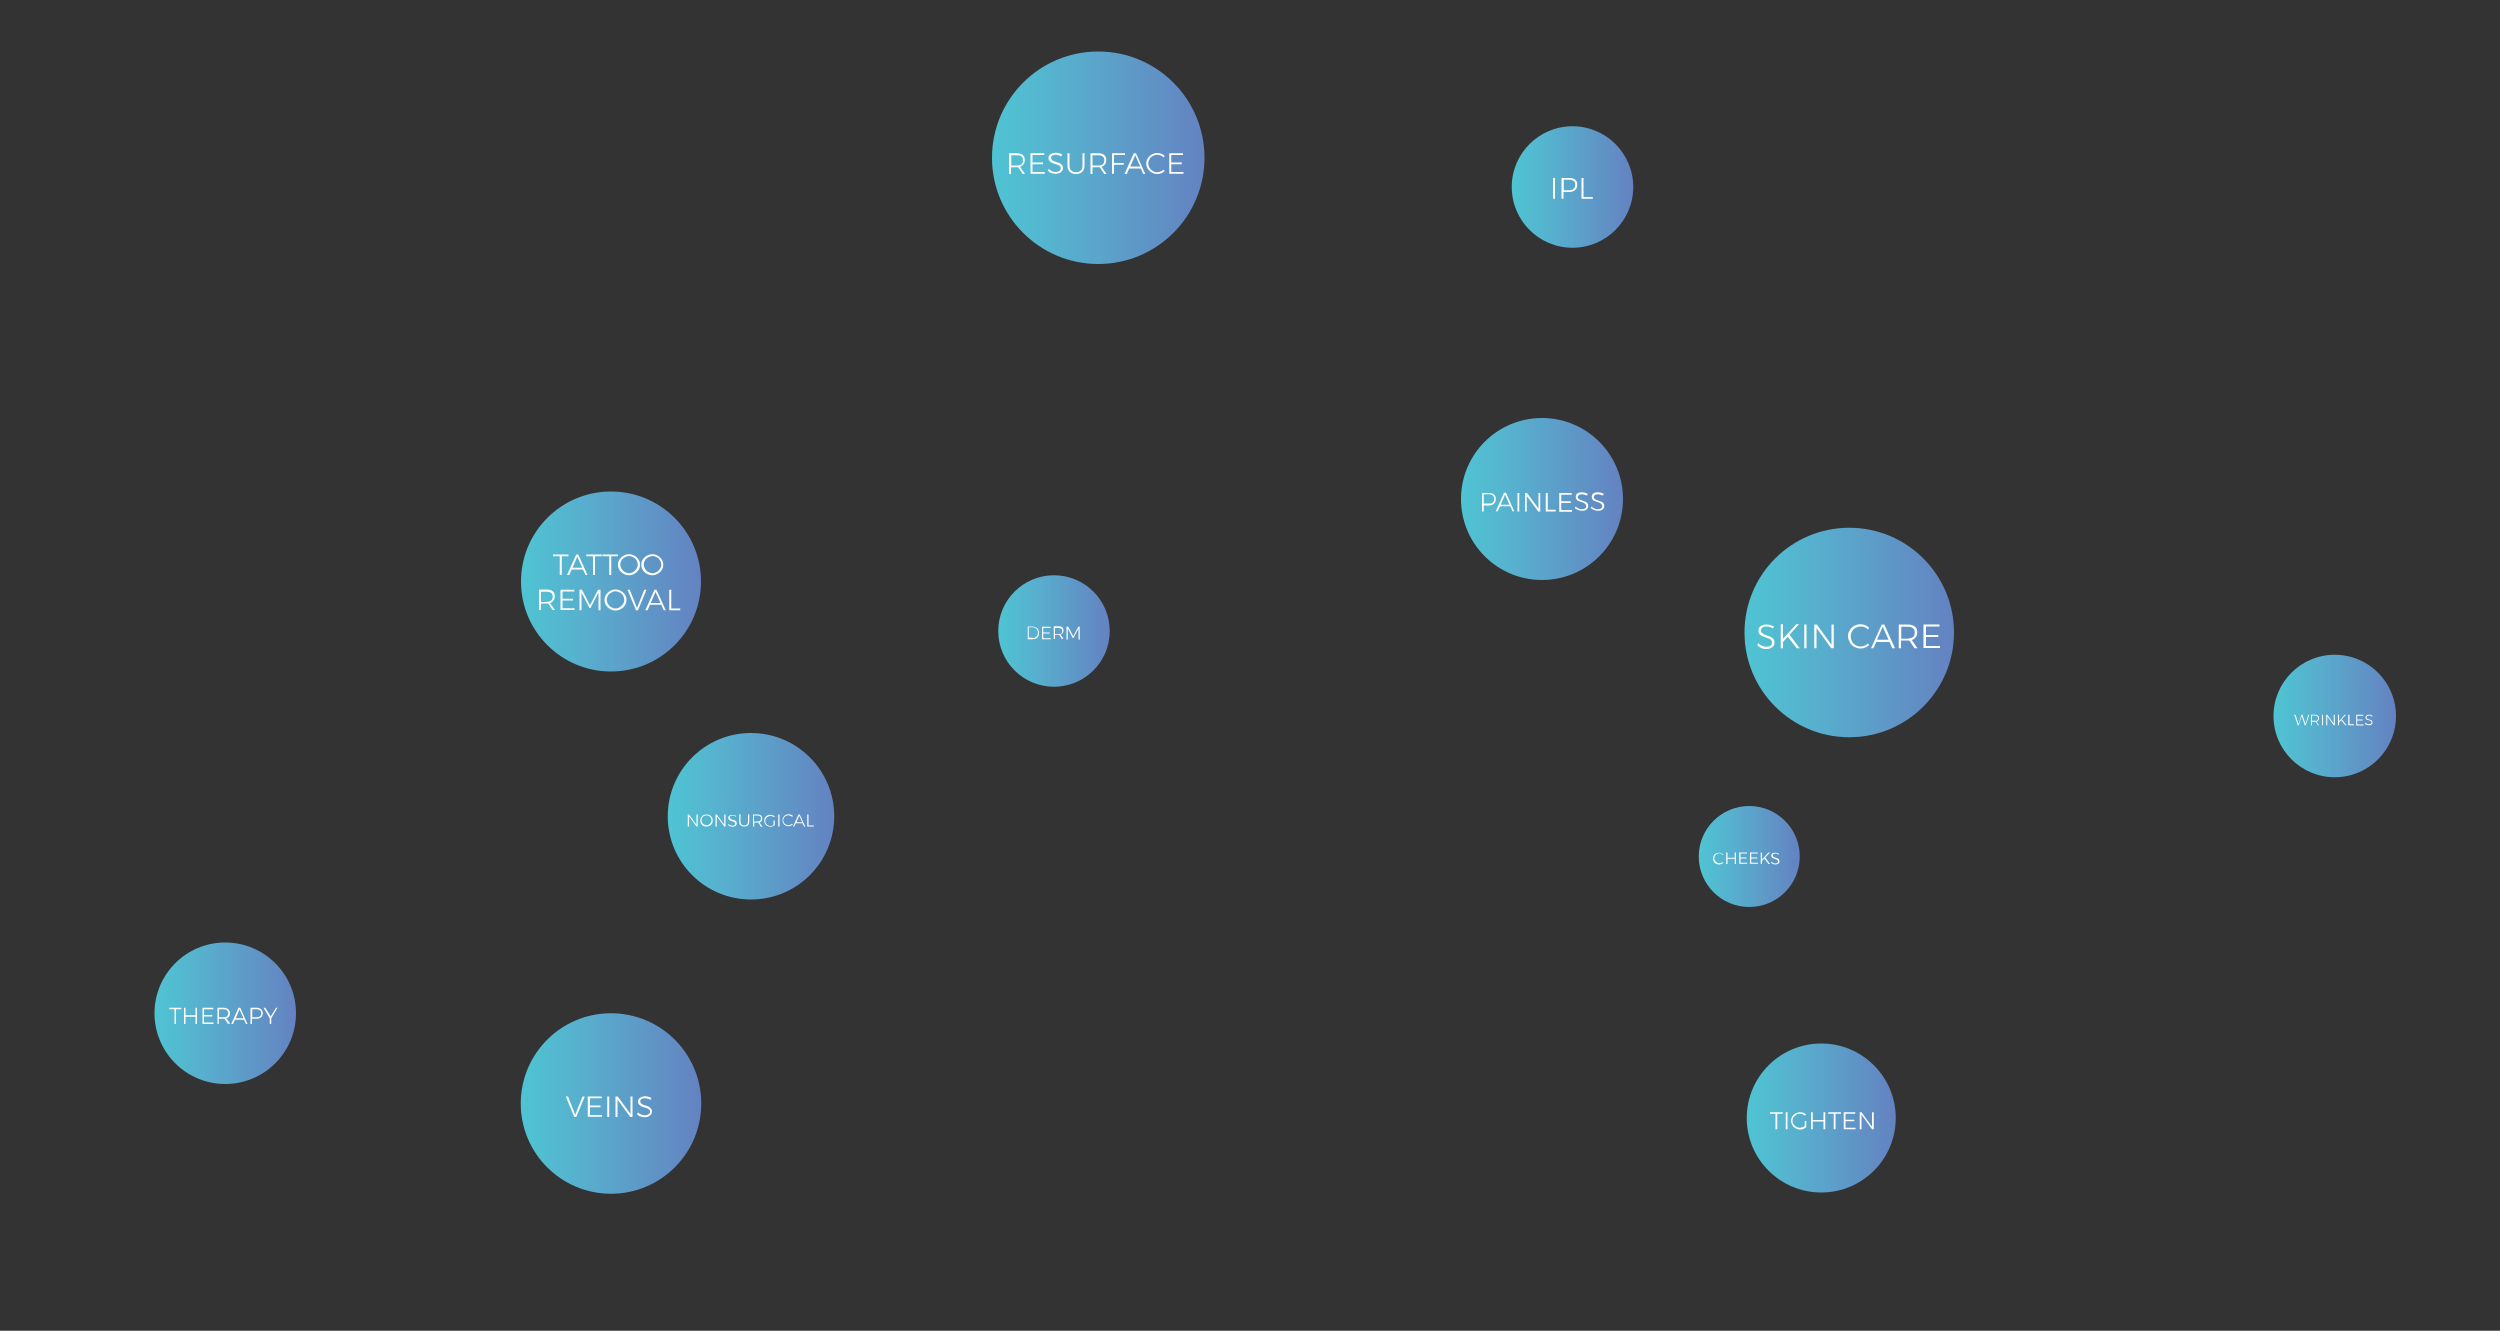 <?xml version="1.0" encoding="utf-8"?>
<!-- Generator: Adobe Illustrator 23.0.3, SVG Export Plug-In . SVG Version: 6.00 Build 0)  -->
<svg version="1.1" id="Layer_4" xmlns="http://www.w3.org/2000/svg" xmlns:xlink="http://www.w3.org/1999/xlink" x="0px" y="0px"
	 viewBox="0 0 1000 532.3" style="enable-background:new 0 0 1000 532.3;" xml:space="preserve">
<rect x="0" y="0" width="1000" height="532.3" fill="#333333" stroke="none"/>
<style type="text/css">
	.st0{fill:url(#SVGID_1_);}
	.st1{fill:#FFFFFF;}
	.st2{fill:url(#SVGID_2_);}
	.st3{fill:url(#SVGID_3_);}
	.st4{fill:url(#SVGID_4_);}
	.st5{fill:url(#SVGID_5_);}
	.st6{fill:url(#SVGID_6_);}
	.st7{fill:url(#SVGID_7_);}
	.st8{fill:url(#SVGID_8_);}
	.st9{fill:url(#SVGID_9_);}
	.st10{fill:url(#SVGID_10_);}
	.st11{fill:url(#SVGID_11_);}
	.st12{fill:url(#SVGID_12_);}
</style>
<g>
	<linearGradient id="SVGID_1_" gradientUnits="userSpaceOnUse" x1="697.819" y1="252.988" x2="781.556" y2="252.988">
		<stop  offset="3.605769e-04" style="stop-color:#4EC4D3"/>
		<stop  offset="0.313" style="stop-color:#57B1CE"/>
		<stop  offset="1" style="stop-color:#6482C1"/>
	</linearGradient>
	<circle class="st0" cx="739.7" cy="253" r="41.9"/>
	<g>
		<path class="st1" d="M707.9,250.8c-0.5-0.1-0.9-0.2-1.3-0.2c-0.7,0-1.2,0.1-1.6,0.4c-0.4,0.3-0.6,0.6-0.6,1.1c0,0.4,0.1,0.7,0.3,1
			c0.2,0.2,0.5,0.4,0.8,0.6c0.3,0.1,0.8,0.3,1.3,0.5c0.6,0.2,1.2,0.4,1.6,0.6s0.7,0.5,1,0.8c0.3,0.4,0.4,0.8,0.4,1.4
			c0,0.5-0.1,1-0.4,1.4c-0.3,0.4-0.7,0.7-1.2,0.9s-1.1,0.3-1.8,0.3c-0.7,0-1.3-0.1-1.9-0.4c-0.6-0.3-1.2-0.6-1.6-1.1l0.4-0.8
			c0.4,0.4,0.9,0.7,1.5,1c0.6,0.2,1.1,0.4,1.7,0.4c0.7,0,1.3-0.1,1.7-0.4c0.4-0.3,0.6-0.7,0.6-1.2c0-0.4-0.1-0.7-0.3-1
			c-0.2-0.3-0.5-0.5-0.8-0.6c-0.3-0.1-0.8-0.3-1.3-0.5c-0.6-0.2-1.2-0.4-1.6-0.6c-0.4-0.2-0.7-0.4-1-0.8c-0.3-0.3-0.4-0.8-0.4-1.4
			c0-0.5,0.1-0.9,0.4-1.3c0.3-0.4,0.7-0.6,1.1-0.8c0.5-0.2,1.1-0.3,1.7-0.3c0.5,0,1,0.1,1.6,0.2c0.5,0.2,1,0.4,1.4,0.6l-0.4,0.8
			C708.8,251.1,708.4,250.9,707.9,250.8z"/>
		<path class="st1" d="M719.9,259.3h-1.2l-3.6-4.6l-1.9,2.1v2.5h-0.9v-9.6h0.9v5.8l5.3-5.8h1.1l-3.8,4.2L719.9,259.3z"/>
		<path class="st1" d="M721.7,249.8h0.9v9.5h-0.9V249.8z"/>
		<path class="st1" d="M732.6,249.8h0.9v9.5h-1l-5.9-8.1v8.1h-0.9v-9.5h1l5.9,8.1V249.8z"/>
		<path class="st1" d="M745.9,250.9c-0.5-0.2-1-0.3-1.6-0.3c-0.7,0-1.4,0.2-2,0.5s-1.1,0.8-1.5,1.5s-0.5,1.3-0.5,2
			c0,0.7,0.2,1.4,0.5,2s0.8,1.1,1.5,1.5s1.3,0.5,2,0.5c0.5,0,1-0.1,1.5-0.3c0.5-0.2,0.9-0.5,1.3-0.9l0.6,0.6c-0.5,0.4-1,0.8-1.6,1
			c-0.6,0.3-1.2,0.4-1.9,0.4c-0.9,0-1.7-0.2-2.5-0.7c-0.8-0.4-1.4-1-1.8-1.8s-0.7-1.6-0.7-2.4c0-0.9,0.2-1.7,0.7-2.4
			c0.4-0.7,1-1.3,1.8-1.8c0.8-0.4,1.6-0.6,2.5-0.6c0.6,0,1.3,0.1,1.9,0.4c0.6,0.2,1.1,0.6,1.6,1l-0.6,0.7
			C746.8,251.4,746.4,251.1,745.9,250.9z"/>
		<path class="st1" d="M756.9,259.3l-1.1-2.5h-5.3l-1.1,2.5h-1l4.3-9.5h1l4.3,9.5H756.9z M750.8,255.9h4.6l-2.3-5.2L750.8,255.9z"/>
		<path class="st1" d="M765.8,259.3l-2.1-3.1c-0.3,0-0.5,0-0.7,0h-2.6v3.1h-0.9v-9.5h3.6c1.2,0,2.1,0.3,2.8,0.8s1,1.3,1,2.3
			c0,0.8-0.2,1.5-0.6,2c-0.4,0.5-0.9,0.9-1.6,1.1l2.3,3.3H765.8z M763.1,255.4c0.9,0,1.6-0.2,2.1-0.6s0.7-1,0.7-1.8
			c0-0.8-0.2-1.3-0.7-1.7s-1.2-0.6-2.1-0.6h-2.6v4.8H763.1z"/>
		<path class="st1" d="M769.4,249.8h6.4v0.8h-5.4v3.4h4.9v0.8h-4.9v3.6h5.6v0.8h-6.6V249.8z"/>
	</g>
</g>
<g>
	<linearGradient id="SVGID_2_" gradientUnits="userSpaceOnUse" x1="267.062" y1="326.53" x2="333.76" y2="326.53">
		<stop  offset="3.605769e-04" style="stop-color:#4EC4D3"/>
		<stop  offset="0.313" style="stop-color:#57B1CE"/>
		<stop  offset="1" style="stop-color:#6482C1"/>
	</linearGradient>
	<circle class="st2" cx="300.4" cy="326.5" r="33.3"/>
	<g>
		<path class="st1" d="M278.6,325.8h0.5v4.8h-0.5l-3-4.1v4.1h-0.5v-4.8h0.5l3,4.1V325.8z"/>
		<path class="st1" d="M283.9,326.1c0.4,0.2,0.7,0.5,0.9,0.9s0.3,0.8,0.3,1.2s-0.1,0.9-0.3,1.2c-0.2,0.4-0.5,0.7-0.9,0.9
			c-0.4,0.2-0.8,0.3-1.3,0.3s-0.9-0.1-1.3-0.3c-0.4-0.2-0.7-0.5-0.9-0.9c-0.2-0.4-0.3-0.8-0.3-1.2s0.1-0.9,0.3-1.2s0.5-0.7,0.9-0.9
			c0.4-0.2,0.8-0.3,1.3-0.3S283.5,325.8,283.9,326.1z M281.6,326.4c-0.3,0.2-0.6,0.4-0.7,0.7c-0.2,0.3-0.3,0.6-0.3,1s0.1,0.7,0.3,1
			c0.2,0.3,0.4,0.6,0.7,0.7c0.3,0.2,0.7,0.3,1,0.3c0.4,0,0.7-0.1,1-0.3c0.3-0.2,0.6-0.4,0.7-0.7c0.2-0.3,0.3-0.7,0.3-1
			s-0.1-0.7-0.3-1c-0.2-0.3-0.4-0.5-0.7-0.7c-0.3-0.2-0.6-0.3-1-0.3C282.3,326.2,282,326.3,281.6,326.4z"/>
		<path class="st1" d="M289.7,325.8h0.5v4.8h-0.5l-3-4.1v4.1h-0.5v-4.8h0.5l3,4.1V325.8z"/>
		<path class="st1" d="M293.7,326.3c-0.2-0.1-0.5-0.1-0.7-0.1c-0.3,0-0.6,0.1-0.8,0.2c-0.2,0.1-0.3,0.3-0.3,0.5
			c0,0.2,0.1,0.4,0.2,0.5s0.2,0.2,0.4,0.3s0.4,0.2,0.7,0.2c0.3,0.1,0.6,0.2,0.8,0.3c0.2,0.1,0.4,0.2,0.5,0.4s0.2,0.4,0.2,0.7
			c0,0.3-0.1,0.5-0.2,0.7c-0.1,0.2-0.3,0.3-0.6,0.5c-0.3,0.1-0.6,0.2-0.9,0.2c-0.3,0-0.7-0.1-1-0.2s-0.6-0.3-0.8-0.5l0.2-0.4
			c0.2,0.2,0.5,0.4,0.7,0.5s0.6,0.2,0.8,0.2c0.4,0,0.7-0.1,0.9-0.2c0.2-0.1,0.3-0.3,0.3-0.6c0-0.2-0.1-0.4-0.2-0.5
			c-0.1-0.1-0.2-0.2-0.4-0.3c-0.2-0.1-0.4-0.1-0.7-0.2c-0.3-0.1-0.6-0.2-0.8-0.3c-0.2-0.1-0.4-0.2-0.5-0.4c-0.1-0.2-0.2-0.4-0.2-0.7
			c0-0.2,0.1-0.5,0.2-0.6c0.1-0.2,0.3-0.3,0.6-0.4c0.2-0.1,0.5-0.1,0.9-0.1c0.3,0,0.5,0,0.8,0.1c0.3,0.1,0.5,0.2,0.7,0.3l-0.2,0.4
			C294.1,326.4,293.9,326.3,293.7,326.3z"/>
		<path class="st1" d="M296.6,329.8c0.3,0.3,0.6,0.4,1.1,0.4s0.8-0.1,1.1-0.4s0.4-0.7,0.4-1.2v-2.9h0.5v2.9c0,0.6-0.2,1.1-0.5,1.5
			c-0.4,0.4-0.8,0.5-1.5,0.5s-1.1-0.2-1.5-0.5c-0.4-0.4-0.5-0.8-0.5-1.5v-2.9h0.5v2.9C296.2,329.1,296.3,329.5,296.6,329.8z"/>
		<path class="st1" d="M304.3,330.6l-1-1.6c-0.1,0-0.3,0-0.3,0h-1.3v1.6h-0.5v-4.8h1.8c0.6,0,1.1,0.1,1.4,0.4
			c0.3,0.3,0.5,0.7,0.5,1.2c0,0.4-0.1,0.7-0.3,1s-0.5,0.5-0.8,0.6l1.2,1.7H304.3z M302.9,328.6c0.5,0,0.8-0.1,1.1-0.3
			s0.4-0.5,0.4-0.9c0-0.4-0.1-0.7-0.4-0.9c-0.2-0.2-0.6-0.3-1.1-0.3h-1.3v2.4H302.9z"/>
		<path class="st1" d="M309.5,328.2h0.4v1.8c-0.2,0.2-0.5,0.4-0.8,0.5c-0.3,0.1-0.6,0.2-0.9,0.2c-0.5,0-0.9-0.1-1.3-0.3
			c-0.4-0.2-0.7-0.5-0.9-0.9c-0.2-0.4-0.3-0.8-0.3-1.2s0.1-0.9,0.3-1.2s0.5-0.7,0.9-0.9c0.4-0.2,0.8-0.3,1.3-0.3
			c0.3,0,0.6,0.1,0.9,0.2c0.3,0.1,0.6,0.3,0.8,0.5l-0.3,0.3c-0.2-0.2-0.4-0.3-0.7-0.4s-0.5-0.1-0.8-0.1c-0.4,0-0.7,0.1-1,0.3
			c-0.3,0.2-0.6,0.4-0.7,0.7c-0.2,0.3-0.3,0.6-0.3,1c0,0.4,0.1,0.7,0.3,1c0.2,0.3,0.4,0.6,0.7,0.7c0.3,0.2,0.7,0.3,1,0.3
			c0.2,0,0.5,0,0.7-0.1s0.4-0.2,0.6-0.3V328.2z"/>
		<path class="st1" d="M311.3,325.8h0.5v4.8h-0.5V325.8z"/>
		<path class="st1" d="M316.1,326.3c-0.3-0.1-0.5-0.2-0.8-0.2c-0.4,0-0.7,0.1-1,0.3c-0.3,0.2-0.6,0.4-0.7,0.7
			c-0.2,0.3-0.3,0.6-0.3,1s0.1,0.7,0.3,1c0.2,0.3,0.4,0.6,0.7,0.7c0.3,0.2,0.6,0.3,1,0.3c0.3,0,0.5-0.1,0.8-0.2
			c0.3-0.1,0.5-0.2,0.7-0.4l0.3,0.3c-0.2,0.2-0.5,0.4-0.8,0.5c-0.3,0.1-0.6,0.2-0.9,0.2c-0.5,0-0.9-0.1-1.2-0.3
			c-0.4-0.2-0.7-0.5-0.9-0.9c-0.2-0.4-0.3-0.8-0.3-1.2s0.1-0.9,0.3-1.2s0.5-0.7,0.9-0.9c0.4-0.2,0.8-0.3,1.3-0.3
			c0.3,0,0.6,0.1,0.9,0.2c0.3,0.1,0.6,0.3,0.8,0.5l-0.3,0.3C316.6,326.6,316.3,326.4,316.1,326.3z"/>
		<path class="st1" d="M321.6,330.6l-0.6-1.3h-2.7l-0.6,1.3h-0.5l2.2-4.8h0.5l2.2,4.8H321.6z M318.6,328.9h2.3l-1.2-2.6L318.6,328.9
			z"/>
		<path class="st1" d="M322.9,325.8h0.5v4.4h2.1v0.4h-2.6V325.8z"/>
	</g>
</g>
<linearGradient id="SVGID_3_" gradientUnits="userSpaceOnUse" x1="61.82" y1="405.303" x2="118.472" y2="405.303">
	<stop  offset="3.605769e-04" style="stop-color:#4EC4D3"/>
	<stop  offset="0.313" style="stop-color:#57B1CE"/>
	<stop  offset="1" style="stop-color:#6482C1"/>
</linearGradient>
<circle class="st3" cx="90.1" cy="405.3" r="28.3"/>
<g>
	<linearGradient id="SVGID_4_" gradientUnits="userSpaceOnUse" x1="698.659" y1="447.159" x2="758.354" y2="447.159">
		<stop  offset="3.605769e-04" style="stop-color:#4EC4D3"/>
		<stop  offset="0.313" style="stop-color:#57B1CE"/>
		<stop  offset="1" style="stop-color:#6482C1"/>
	</linearGradient>
	<circle class="st4" cx="728.5" cy="447.2" r="29.8"/>
	<g>
		<path class="st1" d="M707.9,444.9h5.2v0.6h-2.2v6.2h-0.7v-6.2h-2.2V444.9z"/>
		<path class="st1" d="M714.3,444.9h0.7v6.8h-0.7V444.9z"/>
		<path class="st1" d="M721.9,448.4h0.6v2.5c-0.3,0.3-0.7,0.5-1.2,0.7c-0.4,0.2-0.9,0.2-1.3,0.2c-0.6,0-1.2-0.2-1.8-0.5
			c-0.5-0.3-1-0.7-1.3-1.3c-0.3-0.5-0.5-1.1-0.5-1.7c0-0.6,0.2-1.2,0.5-1.7c0.3-0.5,0.8-0.9,1.3-1.2c0.5-0.3,1.1-0.5,1.8-0.5
			c0.5,0,0.9,0.1,1.3,0.2s0.8,0.4,1.1,0.7l-0.4,0.5c-0.3-0.3-0.6-0.5-1-0.6s-0.7-0.2-1.1-0.2c-0.5,0-1,0.1-1.4,0.4s-0.8,0.6-1.1,1
			c-0.3,0.4-0.4,0.9-0.4,1.4c0,0.5,0.1,1,0.4,1.4c0.3,0.4,0.6,0.8,1.1,1c0.4,0.3,0.9,0.4,1.5,0.4c0.3,0,0.6-0.1,1-0.2
			c0.3-0.1,0.6-0.3,0.9-0.5V448.4z"/>
		<path class="st1" d="M724.4,444.9h0.7v3.1h4.3v-3.1h0.7v6.8h-0.7v-3.1h-4.3v3.1h-0.7V444.9z"/>
		<path class="st1" d="M731.2,444.9h5.2v0.6h-2.2v6.2h-0.7v-6.2h-2.2V444.9z"/>
		<path class="st1" d="M737.5,444.9h4.6v0.6h-3.9v2.4h3.5v0.6h-3.5v2.6h4v0.6h-4.7V444.9z"/>
		<path class="st1" d="M748.8,444.9h0.7v6.8h-0.7l-4.2-5.8v5.8h-0.7v-6.8h0.7l4.2,5.8V444.9z"/>
	</g>
</g>
<g>
	<linearGradient id="SVGID_5_" gradientUnits="userSpaceOnUse" x1="399.332" y1="252.369" x2="443.844" y2="252.369">
		<stop  offset="3.605769e-04" style="stop-color:#4EC4D3"/>
		<stop  offset="0.313" style="stop-color:#57B1CE"/>
		<stop  offset="1" style="stop-color:#6482C1"/>
	</linearGradient>
	<circle class="st5" cx="421.6" cy="252.4" r="22.3"/>
	<g>
		<path class="st1" d="M414.4,251c0.4,0.2,0.7,0.5,0.9,0.9c0.2,0.4,0.3,0.8,0.3,1.3s-0.1,0.9-0.3,1.3c-0.2,0.4-0.5,0.7-0.9,0.9
			c-0.4,0.2-0.8,0.3-1.3,0.3h-2v-5.1h2C413.5,250.7,414,250.8,414.4,251z M414.1,255c0.3-0.2,0.6-0.4,0.8-0.8
			c0.2-0.3,0.3-0.7,0.3-1.1s-0.1-0.7-0.3-1.1s-0.4-0.6-0.8-0.8s-0.7-0.3-1.1-0.3h-1.5v4.2h1.6C413.5,255.3,413.8,255.2,414.1,255z"
			/>
		<path class="st1" d="M416.8,250.7h3.4v0.5h-2.9v1.8h2.6v0.4h-2.6v1.9h3v0.4h-3.5V250.7z"/>
		<path class="st1" d="M424.8,255.7l-1.1-1.7c-0.2,0-0.3,0-0.4,0H422v1.6h-0.5v-5.1h1.9c0.6,0,1.1,0.1,1.5,0.4
			c0.3,0.3,0.5,0.7,0.5,1.2c0,0.4-0.1,0.8-0.3,1.1c-0.2,0.3-0.5,0.5-0.9,0.6l1.2,1.7H424.8z M423.4,253.7c0.5,0,0.9-0.1,1.1-0.3
			c0.3-0.2,0.4-0.5,0.4-1c0-0.4-0.1-0.7-0.4-0.9c-0.3-0.2-0.6-0.3-1.1-0.3H422v2.5H423.4z"/>
		<path class="st1" d="M426.7,250.7h0.6l2,3.8l2-3.8h0.6v5.1h-0.5l0-4.4l-2,3.8h-0.3l-2-3.8v4.4h-0.5V250.7z"/>
	</g>
</g>
<g>
	<linearGradient id="SVGID_6_" gradientUnits="userSpaceOnUse" x1="396.86" y1="63.134" x2="481.837" y2="63.134">
		<stop  offset="3.605769e-04" style="stop-color:#4EC4D3"/>
		<stop  offset="0.313" style="stop-color:#57B1CE"/>
		<stop  offset="1" style="stop-color:#6482C1"/>
	</linearGradient>
	<circle class="st6" cx="439.3" cy="63.1" r="42.5"/>
	<g>
		<path class="st1" d="M409.1,69.6l-1.8-2.7c-0.3,0-0.4,0-0.6,0h-2.3v2.7h-0.8v-8.3h3.1c1,0,1.8,0.2,2.4,0.7c0.6,0.5,0.8,1.2,0.8,2
			c0,0.7-0.2,1.3-0.5,1.7c-0.3,0.5-0.8,0.8-1.4,1l2,2.9H409.1z M406.8,66.2c0.8,0,1.4-0.2,1.8-0.5c0.4-0.4,0.6-0.9,0.6-1.6
			c0-0.7-0.2-1.2-0.6-1.5c-0.4-0.3-1-0.5-1.8-0.5h-2.3v4.1H406.8z"/>
		<path class="st1" d="M412.2,61.3h5.5V62h-4.7v3h4.2v0.7h-4.2v3.1h4.9v0.7h-5.7V61.3z"/>
		<path class="st1" d="M423.4,62.1c-0.4-0.1-0.8-0.2-1.1-0.2c-0.6,0-1,0.1-1.4,0.3c-0.3,0.2-0.5,0.5-0.5,0.9c0,0.3,0.1,0.6,0.3,0.8
			c0.2,0.2,0.4,0.4,0.7,0.5s0.7,0.3,1.1,0.4c0.6,0.2,1,0.3,1.4,0.5s0.6,0.4,0.9,0.7c0.2,0.3,0.4,0.7,0.4,1.2c0,0.4-0.1,0.8-0.4,1.2
			c-0.2,0.3-0.6,0.6-1,0.8s-1,0.3-1.6,0.3c-0.6,0-1.1-0.1-1.7-0.3c-0.5-0.2-1-0.5-1.4-0.9l0.4-0.7c0.4,0.4,0.8,0.6,1.3,0.9
			c0.5,0.2,1,0.3,1.4,0.3c0.6,0,1.1-0.1,1.5-0.4c0.4-0.3,0.6-0.6,0.6-1c0-0.3-0.1-0.6-0.3-0.9c-0.2-0.2-0.4-0.4-0.7-0.5
			c-0.3-0.1-0.7-0.3-1.2-0.4c-0.6-0.2-1-0.3-1.4-0.5c-0.3-0.2-0.6-0.4-0.9-0.7c-0.2-0.3-0.4-0.7-0.4-1.2c0-0.4,0.1-0.8,0.4-1.1
			c0.2-0.3,0.6-0.6,1-0.7s0.9-0.3,1.5-0.3c0.5,0,0.9,0.1,1.4,0.2s0.9,0.3,1.2,0.5l-0.4,0.7C424.2,62.4,423.8,62.3,423.4,62.1z"/>
		<path class="st1" d="M428.5,68.2c0.5,0.5,1.1,0.7,1.9,0.7s1.5-0.2,1.9-0.7c0.5-0.5,0.7-1.1,0.7-2v-4.9h0.8v4.9
			c0,1.1-0.3,1.9-0.9,2.5c-0.6,0.6-1.4,0.9-2.5,0.9s-1.9-0.3-2.5-0.9c-0.6-0.6-0.9-1.4-0.9-2.5v-4.9h0.8v4.9
			C427.8,67.1,428,67.7,428.5,68.2z"/>
		<path class="st1" d="M441.7,69.6l-1.8-2.7c-0.3,0-0.4,0-0.6,0h-2.3v2.7h-0.8v-8.3h3.1c1,0,1.8,0.2,2.4,0.7c0.6,0.5,0.8,1.2,0.8,2
			c0,0.7-0.2,1.3-0.5,1.7c-0.3,0.5-0.8,0.8-1.4,1l2,2.9H441.7z M439.3,66.2c0.8,0,1.4-0.2,1.8-0.5c0.4-0.4,0.6-0.9,0.6-1.6
			c0-0.7-0.2-1.2-0.6-1.5c-0.4-0.3-1-0.5-1.8-0.5h-2.3v4.1H439.3z"/>
		<path class="st1" d="M444.8,61.3h5.2V62h-4.4v3.2h3.9v0.7h-3.9v3.6h-0.8V61.3z"/>
		<path class="st1" d="M457.3,69.6l-1-2.2h-4.6l-1,2.2h-0.9l3.7-8.3h0.9l3.7,8.3H457.3z M452.1,66.6h4l-2-4.5L452.1,66.6z"/>
		<path class="st1" d="M464.3,62.2c-0.4-0.2-0.9-0.3-1.4-0.3c-0.6,0-1.2,0.2-1.8,0.5s-1,0.7-1.3,1.3c-0.3,0.5-0.5,1.1-0.5,1.7
			s0.2,1.2,0.5,1.7c0.3,0.5,0.7,0.9,1.3,1.3s1.1,0.5,1.8,0.5c0.5,0,0.9-0.1,1.3-0.3s0.8-0.4,1.2-0.7l0.5,0.5
			c-0.4,0.4-0.9,0.7-1.4,0.9s-1.1,0.3-1.6,0.3c-0.8,0-1.5-0.2-2.2-0.6c-0.7-0.4-1.2-0.9-1.6-1.5c-0.4-0.6-0.6-1.4-0.6-2.1
			s0.2-1.5,0.6-2.1c0.4-0.6,0.9-1.1,1.6-1.5c0.7-0.4,1.4-0.6,2.2-0.6c0.6,0,1.1,0.1,1.6,0.3c0.5,0.2,1,0.5,1.4,0.9l-0.5,0.6
			C465.1,62.6,464.7,62.4,464.3,62.2z"/>
		<path class="st1" d="M467.7,61.3h5.5V62h-4.7v3h4.2v0.7h-4.2v3.1h4.9v0.7h-5.7V61.3z"/>
	</g>
</g>
<g>
	<linearGradient id="SVGID_7_" gradientUnits="userSpaceOnUse" x1="584.439" y1="199.645" x2="649.184" y2="199.645">
		<stop  offset="3.605769e-04" style="stop-color:#4EC4D3"/>
		<stop  offset="0.313" style="stop-color:#57B1CE"/>
		<stop  offset="1" style="stop-color:#6482C1"/>
	</linearGradient>
	<circle class="st7" cx="616.8" cy="199.6" r="32.4"/>
	<g>
		<path class="st1" d="M597.6,197.8c0.5,0.4,0.7,1,0.7,1.8c0,0.8-0.2,1.4-0.7,1.9c-0.5,0.4-1.2,0.7-2.1,0.7h-2v2.4h-0.7v-7.4h2.7
			C596.4,197.2,597.1,197.4,597.6,197.8z M597.1,201c0.4-0.3,0.6-0.8,0.6-1.4c0-0.6-0.2-1-0.6-1.4s-0.9-0.5-1.6-0.5h-2v3.7h2
			C596.2,201.5,596.7,201.3,597.1,201z"/>
		<path class="st1" d="M605,204.5l-0.9-2H600l-0.9,2h-0.8l3.3-7.4h0.8l3.3,7.4H605z M600.3,201.9h3.5l-1.8-4L600.3,201.9z"/>
		<path class="st1" d="M607,197.2h0.7v7.4H607V197.2z"/>
		<path class="st1" d="M615.4,197.2h0.7v7.4h-0.8l-4.6-6.2v6.2H610v-7.4h0.8l4.6,6.2V197.2z"/>
		<path class="st1" d="M618.4,197.2h0.7v6.7h3.2v0.7h-4V197.2z"/>
		<path class="st1" d="M623.8,197.2h4.9v0.7h-4.2v2.6h3.8v0.7h-3.8v2.8h4.3v0.7h-5.1V197.2z"/>
		<path class="st1" d="M633.8,197.9c-0.4-0.1-0.7-0.2-1-0.2c-0.5,0-0.9,0.1-1.2,0.3s-0.5,0.5-0.5,0.8c0,0.3,0.1,0.5,0.3,0.7
			c0.2,0.2,0.4,0.3,0.6,0.4c0.2,0.1,0.6,0.2,1,0.4c0.5,0.1,0.9,0.3,1.2,0.4s0.6,0.4,0.8,0.6c0.2,0.3,0.3,0.6,0.3,1.1
			c0,0.4-0.1,0.7-0.3,1c-0.2,0.3-0.5,0.5-0.9,0.7c-0.4,0.2-0.9,0.2-1.4,0.2c-0.5,0-1-0.1-1.5-0.3c-0.5-0.2-0.9-0.5-1.3-0.8l0.3-0.6
			c0.3,0.3,0.7,0.6,1.2,0.8c0.4,0.2,0.9,0.3,1.3,0.3c0.6,0,1-0.1,1.3-0.3s0.5-0.5,0.5-0.9c0-0.3-0.1-0.6-0.3-0.8s-0.4-0.3-0.6-0.5
			s-0.6-0.2-1-0.4c-0.5-0.2-0.9-0.3-1.2-0.4c-0.3-0.1-0.6-0.3-0.8-0.6c-0.2-0.3-0.3-0.6-0.3-1.1c0-0.4,0.1-0.7,0.3-1
			c0.2-0.3,0.5-0.5,0.9-0.6s0.8-0.2,1.3-0.2c0.4,0,0.8,0.1,1.2,0.2c0.4,0.1,0.8,0.3,1.1,0.5l-0.3,0.6
			C634.5,198.2,634.2,198,633.8,197.9z"/>
		<path class="st1" d="M640.2,197.9c-0.4-0.1-0.7-0.2-1-0.2c-0.5,0-0.9,0.1-1.2,0.3s-0.5,0.5-0.5,0.8c0,0.3,0.1,0.5,0.3,0.7
			c0.2,0.2,0.4,0.3,0.6,0.4c0.2,0.1,0.6,0.2,1,0.4c0.5,0.1,0.9,0.3,1.2,0.4s0.6,0.4,0.8,0.6c0.2,0.3,0.3,0.6,0.3,1.1
			c0,0.4-0.1,0.7-0.3,1c-0.2,0.3-0.5,0.5-0.9,0.7c-0.4,0.2-0.9,0.2-1.4,0.2c-0.5,0-1-0.1-1.5-0.3c-0.5-0.2-0.9-0.5-1.3-0.8l0.3-0.6
			c0.3,0.3,0.7,0.6,1.2,0.8c0.4,0.2,0.9,0.3,1.3,0.3c0.6,0,1-0.1,1.3-0.3s0.5-0.5,0.5-0.9c0-0.3-0.1-0.6-0.3-0.8s-0.4-0.3-0.6-0.5
			s-0.6-0.2-1-0.4c-0.5-0.2-0.9-0.3-1.2-0.4c-0.3-0.1-0.6-0.3-0.8-0.6c-0.2-0.3-0.3-0.6-0.3-1.1c0-0.4,0.1-0.7,0.3-1
			c0.2-0.3,0.5-0.5,0.9-0.6s0.8-0.2,1.3-0.2c0.4,0,0.8,0.1,1.2,0.2c0.4,0.1,0.8,0.3,1.1,0.5l-0.3,0.6
			C640.9,198.2,640.6,198,640.2,197.9z"/>
	</g>
</g>
<g>
	<linearGradient id="SVGID_8_" gradientUnits="userSpaceOnUse" x1="679.484" y1="342.565" x2="719.949" y2="342.565">
		<stop  offset="3.605769e-04" style="stop-color:#4EC4D3"/>
		<stop  offset="0.313" style="stop-color:#57B1CE"/>
		<stop  offset="1" style="stop-color:#6482C1"/>
	</linearGradient>
	<circle class="st8" cx="699.7" cy="342.6" r="20.2"/>
	<g>
		<path class="st1" d="M688.5,341.5c-0.2-0.1-0.5-0.2-0.8-0.2c-0.4,0-0.7,0.1-1,0.3c-0.3,0.2-0.5,0.4-0.7,0.7
			c-0.2,0.3-0.3,0.6-0.3,1c0,0.4,0.1,0.7,0.3,1c0.2,0.3,0.4,0.5,0.7,0.7c0.3,0.2,0.6,0.3,1,0.3c0.3,0,0.5,0,0.7-0.1
			c0.2-0.1,0.5-0.2,0.6-0.4l0.3,0.3c-0.2,0.2-0.5,0.4-0.8,0.5c-0.3,0.1-0.6,0.2-0.9,0.2c-0.4,0-0.8-0.1-1.2-0.3s-0.7-0.5-0.9-0.9
			s-0.3-0.8-0.3-1.2c0-0.4,0.1-0.8,0.3-1.2c0.2-0.4,0.5-0.6,0.9-0.8s0.8-0.3,1.2-0.3c0.3,0,0.6,0.1,0.9,0.2s0.5,0.3,0.8,0.5
			l-0.3,0.3C689,341.8,688.8,341.6,688.5,341.5z"/>
		<path class="st1" d="M690.5,341h0.5v2.1h2.9V341h0.5v4.6h-0.5v-2.1h-2.9v2.1h-0.5V341z"/>
		<path class="st1" d="M695.7,341h3.1v0.4h-2.6v1.6h2.4v0.4h-2.4v1.7h2.7v0.4h-3.2V341z"/>
		<path class="st1" d="M700,341h3.1v0.4h-2.6v1.6h2.4v0.4h-2.4v1.7h2.7v0.4H700V341z"/>
		<path class="st1" d="M708,345.6h-0.6l-1.7-2.2l-0.9,1v1.2h-0.5V341h0.5v2.8l2.6-2.8h0.6l-1.9,2L708,345.6z"/>
		<path class="st1" d="M710.8,341.5c-0.2-0.1-0.4-0.1-0.6-0.1c-0.3,0-0.6,0.1-0.8,0.2c-0.2,0.1-0.3,0.3-0.3,0.5
			c0,0.2,0.1,0.3,0.2,0.5c0.1,0.1,0.2,0.2,0.4,0.3c0.2,0.1,0.4,0.1,0.6,0.2c0.3,0.1,0.6,0.2,0.8,0.3s0.4,0.2,0.5,0.4
			c0.1,0.2,0.2,0.4,0.2,0.7c0,0.2-0.1,0.5-0.2,0.7c-0.1,0.2-0.3,0.3-0.6,0.4c-0.2,0.1-0.5,0.2-0.9,0.2c-0.3,0-0.6-0.1-0.9-0.2
			c-0.3-0.1-0.6-0.3-0.8-0.5l0.2-0.4c0.2,0.2,0.4,0.4,0.7,0.5s0.5,0.2,0.8,0.2c0.4,0,0.6-0.1,0.8-0.2c0.2-0.1,0.3-0.3,0.3-0.6
			c0-0.2-0.1-0.4-0.2-0.5c-0.1-0.1-0.2-0.2-0.4-0.3c-0.2-0.1-0.4-0.1-0.6-0.2c-0.3-0.1-0.6-0.2-0.8-0.3c-0.2-0.1-0.3-0.2-0.5-0.4
			c-0.1-0.2-0.2-0.4-0.2-0.7c0-0.2,0.1-0.4,0.2-0.6c0.1-0.2,0.3-0.3,0.6-0.4c0.2-0.1,0.5-0.1,0.8-0.1c0.3,0,0.5,0,0.8,0.1
			c0.3,0.1,0.5,0.2,0.7,0.3l-0.2,0.4C711.2,341.7,711,341.6,710.8,341.5z"/>
	</g>
</g>
<g>
	<linearGradient id="SVGID_9_" gradientUnits="userSpaceOnUse" x1="208.317" y1="441.387" x2="280.485" y2="441.387">
		<stop  offset="3.605769e-04" style="stop-color:#4EC4D3"/>
		<stop  offset="0.313" style="stop-color:#57B1CE"/>
		<stop  offset="1" style="stop-color:#6482C1"/>
	</linearGradient>
	<circle class="st9" cx="244.4" cy="441.4" r="36.1"/>
	<g>
		<path class="st1" d="M226.3,438.6h0.9l2.9,7.3l2.9-7.3h0.9l-3.4,8.2h-0.8L226.3,438.6z"/>
		<path class="st1" d="M235.2,438.6h5.5v0.7H236v2.9h4.2v0.7H236v3.1h4.8v0.7h-5.7V438.6z"/>
		<path class="st1" d="M242.9,438.6h0.8v8.2h-0.8V438.6z"/>
		<path class="st1" d="M252.2,438.6h0.8v8.2h-0.9l-5.1-7v7h-0.8v-8.2h0.9l5.1,7V438.6z"/>
		<path class="st1" d="M259.1,439.5c-0.4-0.1-0.8-0.2-1.1-0.2c-0.6,0-1,0.1-1.4,0.3c-0.3,0.2-0.5,0.5-0.5,0.9c0,0.3,0.1,0.6,0.3,0.8
			c0.2,0.2,0.4,0.4,0.7,0.5c0.3,0.1,0.7,0.3,1.1,0.4c0.6,0.2,1,0.3,1.3,0.5c0.3,0.2,0.6,0.4,0.9,0.7c0.2,0.3,0.4,0.7,0.4,1.2
			c0,0.4-0.1,0.8-0.4,1.2c-0.2,0.3-0.6,0.6-1,0.8s-1,0.3-1.5,0.3c-0.6,0-1.1-0.1-1.7-0.3s-1-0.5-1.4-0.9l0.4-0.7
			c0.4,0.4,0.8,0.6,1.3,0.8s1,0.3,1.4,0.3c0.6,0,1.1-0.1,1.5-0.4c0.4-0.3,0.6-0.6,0.6-1c0-0.3-0.1-0.6-0.3-0.8
			c-0.2-0.2-0.4-0.4-0.7-0.5c-0.3-0.1-0.7-0.3-1.2-0.4c-0.6-0.2-1-0.3-1.3-0.5c-0.3-0.2-0.6-0.4-0.9-0.7s-0.4-0.7-0.4-1.2
			c0-0.4,0.1-0.8,0.4-1.1s0.6-0.6,1-0.7c0.4-0.2,0.9-0.3,1.5-0.3c0.4,0,0.9,0.1,1.3,0.2c0.5,0.1,0.8,0.3,1.2,0.5l-0.4,0.7
			C259.9,439.8,259.5,439.6,259.1,439.5z"/>
	</g>
</g>
<g>
	<linearGradient id="SVGID_10_" gradientUnits="userSpaceOnUse" x1="208.429" y1="232.643" x2="280.373" y2="232.643">
		<stop  offset="3.605769e-04" style="stop-color:#4EC4D3"/>
		<stop  offset="0.313" style="stop-color:#57B1CE"/>
		<stop  offset="1" style="stop-color:#6482C1"/>
	</linearGradient>
	<circle class="st10" cx="244.4" cy="232.6" r="36"/>
	<g>
		<path class="st1" d="M221.2,221.8h6.2v0.7h-2.7v7.5h-0.8v-7.5h-2.7V221.8z"/>
		<path class="st1" d="M234.2,230l-1-2.2h-4.5l-1,2.2h-0.9l3.7-8.2h0.8l3.7,8.2H234.2z M229,227.1h3.9l-2-4.4L229,227.1z"/>
		<path class="st1" d="M234.5,221.8h6.2v0.7H238v7.5h-0.8v-7.5h-2.7V221.8z"/>
		<path class="st1" d="M241,221.8h6.2v0.7h-2.7v7.5h-0.8v-7.5H241V221.8z"/>
		<path class="st1" d="M253.8,222.3c0.7,0.4,1.2,0.9,1.6,1.5c0.4,0.6,0.6,1.3,0.6,2.1c0,0.8-0.2,1.5-0.6,2.1
			c-0.4,0.6-0.9,1.1-1.6,1.5s-1.4,0.6-2.2,0.6c-0.8,0-1.5-0.2-2.2-0.6c-0.7-0.4-1.2-0.9-1.6-1.5c-0.4-0.6-0.6-1.3-0.6-2.1
			c0-0.8,0.2-1.5,0.6-2.1s0.9-1.1,1.6-1.5c0.7-0.4,1.4-0.6,2.2-0.6C252.4,221.7,253.1,221.9,253.8,222.3z M249.9,222.9
			c-0.5,0.3-1,0.7-1.3,1.2c-0.3,0.5-0.5,1.1-0.5,1.7c0,0.6,0.2,1.2,0.5,1.7c0.3,0.5,0.7,1,1.3,1.3s1.1,0.5,1.7,0.5
			c0.6,0,1.2-0.2,1.7-0.5c0.5-0.3,0.9-0.7,1.3-1.3s0.5-1.1,0.5-1.7c0-0.6-0.2-1.2-0.5-1.7c-0.3-0.5-0.7-0.9-1.3-1.2
			c-0.5-0.3-1.1-0.5-1.7-0.5C251,222.5,250.4,222.6,249.9,222.9z"/>
		<path class="st1" d="M263.1,222.3c0.7,0.4,1.2,0.9,1.6,1.5c0.4,0.6,0.6,1.3,0.6,2.1c0,0.8-0.2,1.5-0.6,2.1
			c-0.4,0.6-0.9,1.1-1.6,1.5s-1.4,0.6-2.2,0.6c-0.8,0-1.5-0.2-2.2-0.6c-0.7-0.4-1.2-0.9-1.6-1.5c-0.4-0.6-0.6-1.3-0.6-2.1
			c0-0.8,0.2-1.5,0.6-2.1s0.9-1.1,1.6-1.5c0.7-0.4,1.4-0.6,2.2-0.6C261.8,221.7,262.5,221.9,263.1,222.3z M259.3,222.9
			c-0.5,0.3-1,0.7-1.3,1.2c-0.3,0.5-0.5,1.1-0.5,1.7c0,0.6,0.2,1.2,0.5,1.7c0.3,0.5,0.7,1,1.3,1.3s1.1,0.5,1.7,0.5
			c0.6,0,1.2-0.2,1.7-0.5c0.5-0.3,0.9-0.7,1.3-1.3s0.5-1.1,0.5-1.7c0-0.6-0.2-1.2-0.5-1.7c-0.3-0.5-0.7-0.9-1.3-1.2
			c-0.5-0.3-1.1-0.5-1.7-0.5C260.4,222.5,259.8,222.6,259.3,222.9z"/>
		<path class="st1" d="M221.1,244.1l-1.8-2.7c-0.2,0-0.4,0-0.6,0h-2.3v2.6h-0.8v-8.2h3.1c1,0,1.8,0.2,2.4,0.7c0.6,0.5,0.8,1.1,0.8,2
			c0,0.7-0.2,1.2-0.5,1.7c-0.3,0.5-0.8,0.8-1.4,1l2,2.8H221.1z M218.7,240.7c0.8,0,1.4-0.2,1.8-0.5c0.4-0.4,0.6-0.9,0.6-1.5
			c0-0.7-0.2-1.2-0.6-1.5c-0.4-0.3-1-0.5-1.8-0.5h-2.3v4.1H218.7z"/>
		<path class="st1" d="M224.2,235.9h5.5v0.7H225v2.9h4.2v0.7H225v3.1h4.8v0.7h-5.6V235.9z"/>
		<path class="st1" d="M231.8,235.9h1l3.2,6.2l3.2-6.2h1v8.2h-0.8l0-7.1l-3.2,6.2h-0.4l-3.2-6.2v7.1h-0.8V235.9z"/>
		<path class="st1" d="M248.4,236.4c0.7,0.4,1.2,0.9,1.6,1.5c0.4,0.6,0.6,1.3,0.6,2.1c0,0.8-0.2,1.5-0.6,2.1
			c-0.4,0.6-0.9,1.1-1.6,1.5s-1.4,0.6-2.2,0.6c-0.8,0-1.5-0.2-2.2-0.6c-0.7-0.4-1.2-0.9-1.6-1.5c-0.4-0.6-0.6-1.3-0.6-2.1
			c0-0.8,0.2-1.5,0.6-2.1s0.9-1.1,1.6-1.5c0.7-0.4,1.4-0.6,2.2-0.6C247,235.8,247.7,236,248.4,236.4z M244.5,237
			c-0.5,0.3-1,0.7-1.3,1.2c-0.3,0.5-0.5,1.1-0.5,1.7c0,0.6,0.2,1.2,0.5,1.7c0.3,0.5,0.7,1,1.3,1.3s1.1,0.5,1.7,0.5
			c0.6,0,1.2-0.2,1.7-0.5c0.5-0.3,0.9-0.7,1.3-1.3s0.5-1.1,0.5-1.7c0-0.6-0.2-1.2-0.5-1.7c-0.3-0.5-0.7-0.9-1.3-1.2
			c-0.5-0.3-1.1-0.5-1.7-0.5C245.6,236.5,245.1,236.7,244.5,237z"/>
		<path class="st1" d="M251,235.9h0.9l2.9,7.3l2.9-7.3h0.9l-3.4,8.2h-0.8L251,235.9z"/>
		<path class="st1" d="M265.5,244.1l-1-2.2H260l-1,2.2h-0.9l3.7-8.2h0.8l3.7,8.2H265.5z M260.3,241.2h3.9l-2-4.4L260.3,241.2z"/>
		<path class="st1" d="M267.7,235.9h0.8v7.5h3.6v0.7h-4.4V235.9z"/>
	</g>
</g>
<g>
	<linearGradient id="SVGID_11_" gradientUnits="userSpaceOnUse" x1="909.444" y1="286.394" x2="958.37" y2="286.394">
		<stop  offset="3.605769e-04" style="stop-color:#4EC4D3"/>
		<stop  offset="0.313" style="stop-color:#57B1CE"/>
		<stop  offset="1" style="stop-color:#6482C1"/>
	</linearGradient>
	<circle class="st11" cx="933.9" cy="286.4" r="24.5"/>
	<g>
		<path class="st1" d="M923.3,285.9h0.4l-1.4,4.2h-0.4l-1.2-3.7l-1.2,3.7h-0.4l-1.4-4.2h0.5l1.2,3.8l1.2-3.8h0.4l1.2,3.8
			L923.3,285.9z"/>
		<path class="st1" d="M927.2,290.1l-0.9-1.4c-0.1,0-0.2,0-0.3,0h-1.2v1.4h-0.4v-4.2h1.6c0.5,0,0.9,0.1,1.2,0.4
			c0.3,0.2,0.4,0.6,0.4,1c0,0.3-0.1,0.6-0.3,0.9c-0.2,0.2-0.4,0.4-0.7,0.5l1,1.4H927.2z M926,288.4c0.4,0,0.7-0.1,0.9-0.3
			c0.2-0.2,0.3-0.4,0.3-0.8c0-0.3-0.1-0.6-0.3-0.8s-0.5-0.3-0.9-0.3h-1.2v2.1H926z"/>
		<path class="st1" d="M928.8,285.9h0.4v4.2h-0.4V285.9z"/>
		<path class="st1" d="M933.5,285.9h0.4v4.2h-0.4l-2.6-3.6v3.6h-0.4v-4.2h0.4l2.6,3.6V285.9z"/>
		<path class="st1" d="M938.6,290.1h-0.5l-1.6-2l-0.9,0.9v1.1h-0.4v-4.2h0.4v2.6l2.3-2.6h0.5l-1.7,1.8L938.6,290.1z"/>
		<path class="st1" d="M939.4,285.9h0.4v3.8h1.8v0.4h-2.3V285.9z"/>
		<path class="st1" d="M942.5,285.9h2.8v0.4h-2.4v1.5h2.1v0.4h-2.1v1.6h2.5v0.4h-2.9V285.9z"/>
		<path class="st1" d="M948.2,286.3c-0.2-0.1-0.4-0.1-0.6-0.1c-0.3,0-0.5,0.1-0.7,0.2c-0.2,0.1-0.3,0.3-0.3,0.5c0,0.2,0,0.3,0.1,0.4
			c0.1,0.1,0.2,0.2,0.4,0.3c0.1,0.1,0.3,0.1,0.6,0.2c0.3,0.1,0.5,0.2,0.7,0.2c0.2,0.1,0.3,0.2,0.4,0.4s0.2,0.4,0.2,0.6
			c0,0.2-0.1,0.4-0.2,0.6s-0.3,0.3-0.5,0.4c-0.2,0.1-0.5,0.1-0.8,0.1c-0.3,0-0.6-0.1-0.9-0.2c-0.3-0.1-0.5-0.3-0.7-0.5l0.2-0.3
			c0.2,0.2,0.4,0.3,0.7,0.4c0.2,0.1,0.5,0.2,0.7,0.2c0.3,0,0.6-0.1,0.8-0.2c0.2-0.1,0.3-0.3,0.3-0.5c0-0.2,0-0.3-0.1-0.4
			s-0.2-0.2-0.4-0.3c-0.1-0.1-0.3-0.1-0.6-0.2c-0.3-0.1-0.5-0.2-0.7-0.2s-0.3-0.2-0.4-0.3c-0.1-0.2-0.2-0.4-0.2-0.6
			c0-0.2,0.1-0.4,0.2-0.6c0.1-0.2,0.3-0.3,0.5-0.4c0.2-0.1,0.5-0.1,0.8-0.1c0.2,0,0.5,0,0.7,0.1c0.2,0.1,0.4,0.2,0.6,0.3l-0.2,0.4
			C948.6,286.5,948.4,286.4,948.2,286.3z"/>
	</g>
</g>
<g>
	<linearGradient id="SVGID_12_" gradientUnits="userSpaceOnUse" x1="604.695" y1="74.831" x2="653.254" y2="74.831">
		<stop  offset="3.605769e-04" style="stop-color:#4EC4D3"/>
		<stop  offset="0.313" style="stop-color:#57B1CE"/>
		<stop  offset="1" style="stop-color:#6482C1"/>
	</linearGradient>
	<circle class="st12" cx="629" cy="74.8" r="24.3"/>
	<g>
		<path class="st1" d="M621.2,71.2h0.8v8.3h-0.8V71.2z"/>
		<path class="st1" d="M630.1,71.9c0.6,0.5,0.8,1.2,0.8,2c0,0.9-0.3,1.6-0.8,2.1c-0.6,0.5-1.4,0.8-2.4,0.8h-2.3v2.7h-0.8v-8.3h3.1
			C628.7,71.2,629.5,71.4,630.1,71.9z M629.5,75.5c0.4-0.4,0.6-0.9,0.6-1.6c0-0.7-0.2-1.2-0.6-1.5c-0.4-0.3-1-0.5-1.8-0.5h-2.2v4.2
			h2.2C628.4,76.1,629,75.9,629.5,75.5z"/>
		<path class="st1" d="M632.6,71.2h0.8v7.6h3.7v0.7h-4.5V71.2z"/>
	</g>
</g>
<g>
	<path class="st1" d="M67.6,403.1h4.9v0.6h-2.1v5.9h-0.6v-5.9h-2.1V403.1z"/>
	<path class="st1" d="M73.6,403.1h0.6v3h4v-3h0.6v6.5h-0.6v-2.9h-4v2.9h-0.6V403.1z"/>
	<path class="st1" d="M81,403.1h4.3v0.6h-3.7v2.3h3.3v0.6h-3.3v2.4h3.8v0.6H81V403.1z"/>
	<path class="st1" d="M91.2,409.6l-1.4-2.1c-0.2,0-0.3,0-0.5,0h-1.8v2.1H87v-6.5h2.4c0.8,0,1.4,0.2,1.9,0.6c0.4,0.4,0.7,0.9,0.7,1.6
		c0,0.5-0.1,1-0.4,1.3c-0.3,0.4-0.6,0.6-1.1,0.7l1.6,2.2H91.2z M89.4,406.9c0.6,0,1.1-0.1,1.4-0.4c0.3-0.3,0.5-0.7,0.5-1.2
		c0-0.5-0.2-0.9-0.5-1.2c-0.3-0.3-0.8-0.4-1.4-0.4h-1.8v3.2H89.4z"/>
	<path class="st1" d="M98.4,409.6l-0.8-1.7h-3.6l-0.8,1.7h-0.7l2.9-6.5h0.7l2.9,6.5H98.4z M94.3,407.3h3.1l-1.6-3.5L94.3,407.3z"/>
	<path class="st1" d="M104.4,403.7c0.4,0.4,0.7,0.9,0.7,1.6c0,0.7-0.2,1.3-0.7,1.6c-0.4,0.4-1.1,0.6-1.9,0.6h-1.7v2.1h-0.6v-6.5h2.4
		C103.4,403.1,104,403.3,104.4,403.7z M104,406.5c0.3-0.3,0.5-0.7,0.5-1.2c0-0.5-0.2-0.9-0.5-1.2c-0.3-0.3-0.8-0.4-1.4-0.4h-1.7v3.2
		h1.7C103.2,406.9,103.6,406.8,104,406.5z"/>
	<path class="st1" d="M111,403.1l-2.5,4.2v2.3h-0.6v-2.3l-2.5-4.2h0.7l2.2,3.5l2.1-3.5H111z"/>
</g>
</svg>
